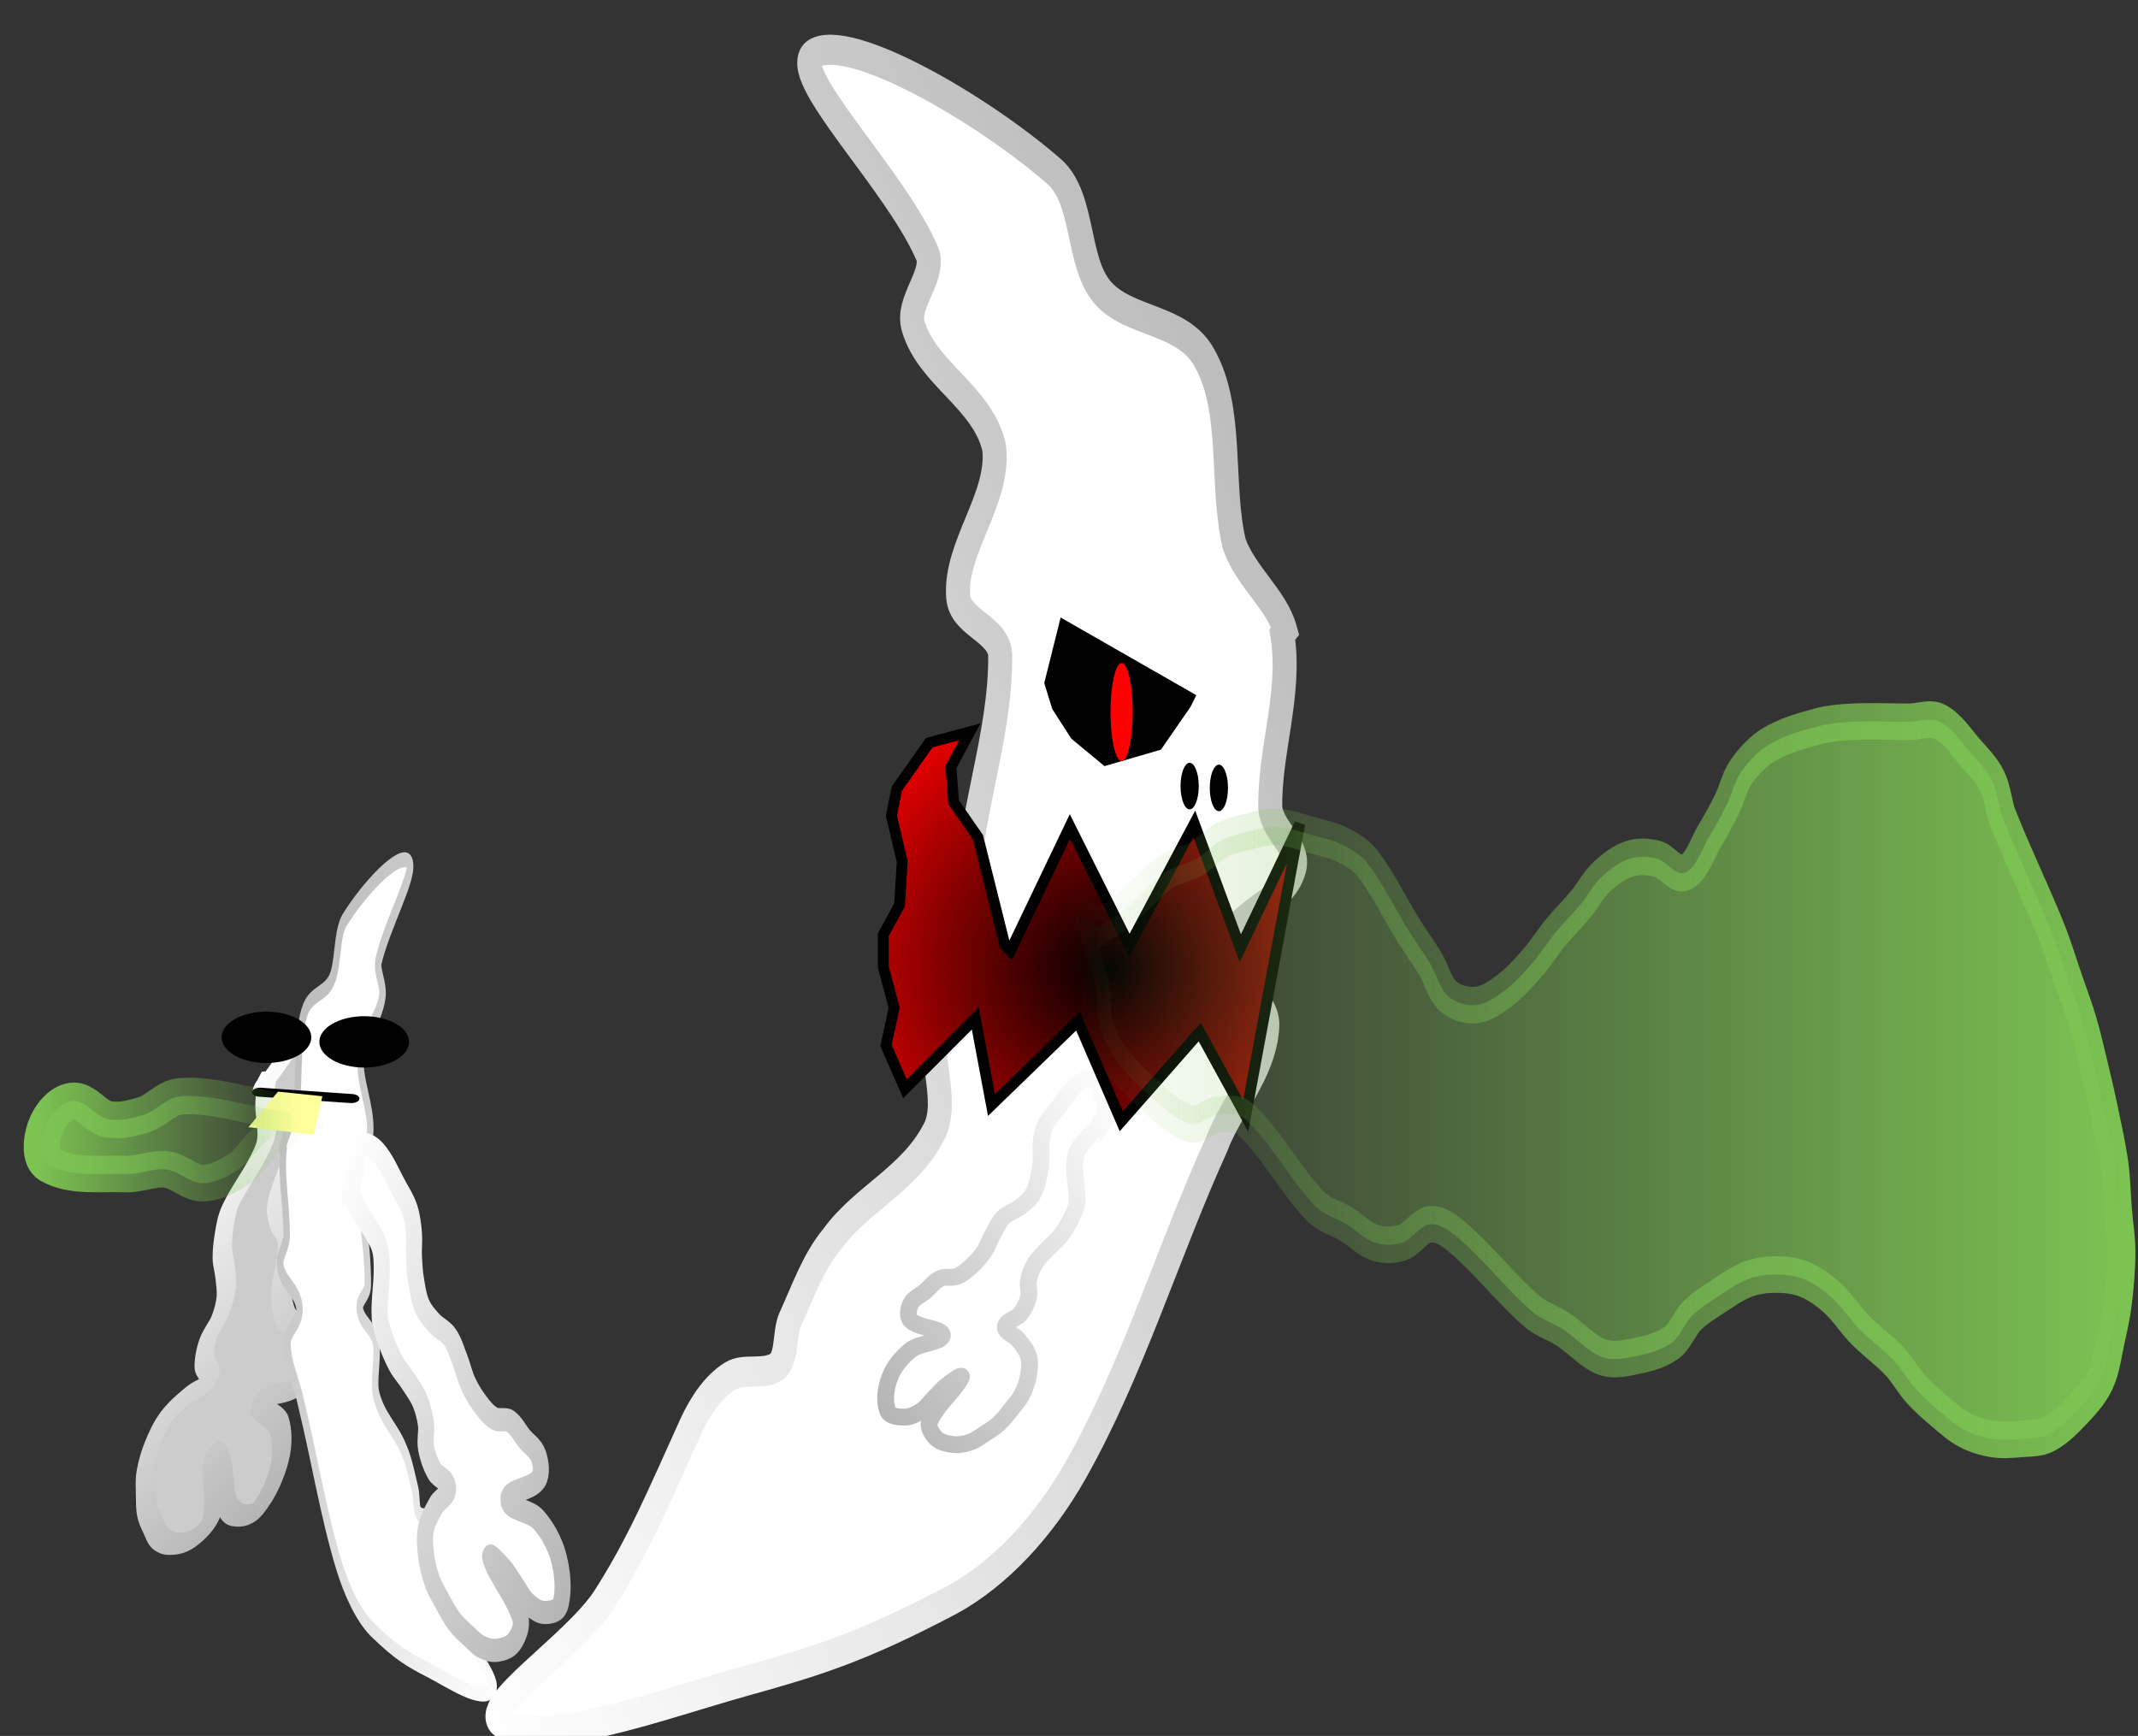 <svg version="1.1" width="117" height="95" viewBox="-1 -1 117 95" xmlns="http://www.w3.org/2000/svg" xmlns:xlink="http://www.w3.org/1999/xlink">
  <rect x="-1" y="-1" width="117" height="95" fill="#333333" stroke="none"/>
  <defs>
    <linearGradient id="grad_1" y2="1">
      <stop offset="0" stop-color="#B2B2B2" stop-opacity="1"/>
      <stop offset="1" stop-color="#FFFFFF" stop-opacity="1"/>
    </linearGradient>
    <linearGradient id="grad_2" y2="1">
      <stop offset="0" stop-color="#FFFFFF" stop-opacity="1"/>
      <stop offset="1" stop-color="#B2B2B2" stop-opacity="1"/>
    </linearGradient>
    <radialGradient id="grad_3" cx="0.456" cy="0.608" r="0.79">
      <stop offset="0" stop-color="#000000" stop-opacity="1"/>
      <stop offset="1" stop-color="#FF0000" stop-opacity="1"/>
    </radialGradient>
    <linearGradient id="grad_4" y2="1">
      <stop offset="0" stop-color="#FFFFFF" stop-opacity="1"/>
      <stop offset="1" stop-color="#B2B2B2" stop-opacity="1"/>
    </linearGradient>
    <linearGradient id="grad_5" y2="1">
      <stop offset="0" stop-color="#B2B2B2" stop-opacity="1"/>
      <stop offset="1" stop-color="#FFFFFF" stop-opacity="1"/>
    </linearGradient>
    <linearGradient id="grad_6" y2="1">
      <stop offset="0" stop-color="#FFFFFF" stop-opacity="1"/>
      <stop offset="1" stop-color="#B2B2B2" stop-opacity="1"/>
    </linearGradient>
    <linearGradient id="grad_7" x2="1">
      <stop offset="0" stop-color="#7CC352" stop-opacity="0"/>
      <stop offset="1" stop-color="#7CC352" stop-opacity="1"/>
    </linearGradient>
    <linearGradient id="grad_8" x2="1">
      <stop offset="0" stop-color="#7CC352" stop-opacity="0"/>
      <stop offset="1" stop-color="#7CC352" stop-opacity="1"/>
    </linearGradient>
    <linearGradient id="grad_9" x2="1">
      <stop offset="0" stop-color="#7CC352" stop-opacity="1"/>
      <stop offset="1" stop-color="#7CC352" stop-opacity="0"/>
    </linearGradient>
    <linearGradient id="grad_10" x2="1">
      <stop offset="0" stop-color="#7CC352" stop-opacity="1"/>
      <stop offset="1" stop-color="#7CC352" stop-opacity="0"/>
    </linearGradient>
  </defs>
  <!-- Exported by Scratch - http://scratch.mit.edu/ -->
  <path id="ID0.23091162228956819" fill="#FFFFFF" stroke="url(#grad_1)" stroke-width="2" stroke-linecap="round" d="M 216 176 C 216.726 173.922 219.231 172.473 220.250 170.250 C 221.429 166.253 220.284 161.321 222.750 157.850 C 224.581 155.222 229.100 155.547 231.250 153.500 C 233.414 151.455 232.707 147.283 235.250 145.500 C 241.111 141.406 252.247 136.218 255.250 137.650 C 257.715 138.842 248.259 146.152 245.750 151.100 C 245.342 152.552 247.548 154.246 247 155.750 C 245.829 158.954 241.179 160.477 240.250 163.850 C 239.773 167.226 243.566 170.467 243.250 173.750 C 243.080 175.446 239.938 175.856 239.750 177.550 C 239.670 183.175 242.580 188.641 242.500 194.250 C 242.480 195.652 239.658 196.184 240 197.500 C 240.533 199.474 243.990 199.842 245 201.850 C 245.886 204.086 243.925 207.172 245.250 209.250 C 247.284 212.435 251.289 213.694 253.750 216.400 C 255.334 217.907 256.189 219.909 257.250 221.750 C 257.736 222.600 257.453 224.079 258.250 224.800 C 259.367 225.514 261.041 224.900 262.250 225.500 C 263.632 226.185 264.702 227.428 265.500 228.800 C 268.279 233.702 269.913 236.805 272.750 240.350 C 275.272 243.497 283.458 247.618 281.250 248.550 C 277.780 250.227 267.726 247.247 261 245.750 C 255.125 244.442 251.325 243.539 243.750 240.350 C 239.682 238.575 236.076 235.421 233.500 231.800 C 228.718 225.077 225.809 217.296 221.750 210.150 C 220.480 207.452 217.694 205.190 217.500 202.250 C 217.370 200.203 221.531 199.409 221.250 197.350 C 220.540 194.783 216.076 194.196 215.250 191.750 C 214.799 190.365 217.022 189.355 217.250 187.800 C 217.365 184.039 215.459 180.113 216.250 176.250 Z " transform="matrix(-0.657, 0, 0, 0.824, 211.25, -111.5)"/>
  <path id="ID0.005961917340755463" fill="#FFFFFF" stroke="url(#grad_2)" stroke-width="2" stroke-linecap="round" d="M 233.250 192.250 C 233.956 194.442 234.971 195.117 235.750 196 C 236.224 196.537 236.734 197.085 237 197.750 C 237.249 198.373 237.250 199.079 237.250 199.750 C 237.250 201.085 236.889 202.420 237 203.750 C 237.059 204.459 237.432 205.114 237.750 205.750 C 238.101 206.452 238.515 207.132 239 207.750 C 239.436 208.305 240.021 208.731 240.500 209.250 C 241.021 209.814 241.605 210.342 242 211 C 242.366 211.610 242.619 212.301 242.750 213 C 242.873 213.655 242.588 214.354 242.750 215 C 242.931 215.722 243.290 216.414 243.750 217 C 244.224 217.604 245.436 217.735 245.500 218.500 C 245.559 219.204 244.436 219.445 244 220 C 243.515 220.618 242.972 221.247 242.750 222 C 242.539 222.719 242.627 223.511 242.750 224.250 C 242.880 225.029 243.147 225.794 243.500 226.500 C 243.820 227.141 244.308 227.687 244.750 228.250 C 245.224 228.854 245.686 229.479 246.250 230 C 246.776 230.486 247.398 230.863 248 231.250 C 248.565 231.613 249.113 232.038 249.750 232.250 C 250.387 232.462 251.084 232.583 251.750 232.500 C 252.456 232.412 253.247 232.253 253.750 231.750 C 254.253 231.247 254.772 230.407 254.500 229.750 C 253.679 227.765 251.512 226.119 250.750 224.500 C 250.512 223.994 251.968 225.091 252.500 225.500 C 253.060 225.931 253.500 226.500 254 227 C 254.500 227.500 254.906 228.118 255.500 228.500 C 256.098 228.885 256.789 229.250 257.500 229.250 C 258.211 229.250 259.254 229.167 259.500 228.500 C 259.961 227.248 259.723 225.748 259.250 224.500 C 258.766 223.223 257.816 222.103 256.750 221.250 C 255.674 220.389 253 220.375 253 219.500 C 253 218.625 255.776 218.724 256.750 217.750 C 257.221 217.279 257.048 216.346 256.750 215.750 C 256.407 215.064 255.583 214.750 255 214.250 C 254.417 213.750 253.946 213.075 253.250 212.750 C 252.642 212.466 251.873 212.749 251.250 212.500 C 250.585 212.234 250.026 211.736 249.500 211.250 C 248.936 210.729 248.426 210.139 248 209.500 C 247.587 208.880 247.365 208.149 247 207.500 C 246.615 206.815 246.305 206.055 245.750 205.500 C 245.195 204.945 244.368 204.735 243.750 204.250 C 243.195 203.814 242.613 203.356 242.250 202.750 C 241.844 202.073 241.681 201.269 241.500 200.500 C 241.346 199.847 241.292 199.170 241.250 198.500 C 241.208 197.835 241.333 197.161 241.250 196.500 C 241.165 195.819 241.040 195.122 240.750 194.500 C 240.447 193.851 239.947 193.309 239.500 192.750 C 238.614 191.643 237.884 190.351 236.750 189.500 C 236.136 189.039 235.174 188.632 234.500 189 C 233.897 189.329 234.167 190.334 234 191 C 233.833 191.666 233.697 192.342 233.500 193 C 233.447 193.178 233.073 193.265 233.250 193.500 Z " transform="matrix(-0.46, 0, 0, 0.46, 166.95, -28.9)"/>
  <path id="ID0.25329854991286993" fill="url(#grad_3)" stroke="#000000" stroke-width="2" stroke-linecap="round" d="M 199.500 214.500 L 204.500 194.500 L 209 188 L 209.500 181.500 L 206 175 L 213.500 177 L 219.500 185.500 L 220.500 190.500 L 218.500 199 L 219 207 L 222 212.500 L 222 218.500 L 220 226 L 221.500 233 L 218 241 L 205 228 L 202 244 L 186 228.500 L 178 247 L 163.500 230.500 L 155 246 L 145 192 L 156 215 L 164.500 192 L 176.500 214.500 L 187.500 192.500 L 198.500 215.500 Z " transform="matrix(-0.296, 0, 0, 0.296, 113.05, -12.75)"/>
  <g id="ID0.9368052235804498">
    <path id="ID0.8351161554455757" fill="#000000" stroke="#000000" stroke-width="2" stroke-linecap="round" d="M 250.500 169.900 L 265 161.600 L 266.600 168 L 265.750 170.750 L 263.600 174.100 L 260.100 177 L 254.100 175.250 L 250.750 170.400 Z " transform="matrix(-0.451, 0, 0, 0.451, 176.85, -39.4)"/>
    <path id="ID0.6134866434149444" fill="#FF0000" stroke="none" d="M 258.250 165.600 C 258.622 165.600 258.960 166.267 259.204 167.344 C 259.449 168.421 259.600 169.908 259.600 171.550 C 259.600 173.192 259.449 174.679 259.204 175.756 C 258.960 176.833 258.622 177.500 258.250 177.500 C 257.878 177.500 257.540 176.833 257.296 175.756 C 257.051 174.679 256.900 173.192 256.900 171.550 C 256.900 169.908 257.051 168.421 257.296 167.344 C 257.540 166.267 257.878 165.600 258.250 165.600 Z " transform="matrix(-0.451, 0, 0, 0.451, 176.85, -39.4)"/>
  </g>
  <g id="ID0.959263410884887">
    <path id="ID0.005961917340755463" fill="#CCCCCC" stroke="url(#grad_4)" stroke-width="2" stroke-linecap="round" d="M 233.250 192.250 C 233.956 194.442 234.971 195.117 235.750 196 C 236.224 196.537 236.734 197.085 237 197.750 C 237.249 198.373 237.250 199.079 237.250 199.750 C 237.250 201.085 236.889 202.420 237 203.750 C 237.059 204.459 237.432 205.114 237.750 205.750 C 238.101 206.452 238.515 207.132 239 207.750 C 239.436 208.305 240.021 208.731 240.500 209.250 C 241.021 209.814 241.605 210.342 242 211 C 242.366 211.610 242.619 212.301 242.750 213 C 242.873 213.655 242.588 214.354 242.750 215 C 242.931 215.722 243.290 216.414 243.750 217 C 244.224 217.604 245.436 217.735 245.500 218.500 C 245.559 219.204 244.436 219.445 244 220 C 243.515 220.618 242.972 221.247 242.750 222 C 242.539 222.719 242.627 223.511 242.750 224.250 C 242.880 225.029 243.147 225.794 243.500 226.500 C 243.820 227.141 244.308 227.687 244.750 228.250 C 245.224 228.854 245.686 229.479 246.250 230 C 246.776 230.486 247.398 230.863 248 231.250 C 248.565 231.613 249.113 232.038 249.750 232.250 C 250.387 232.462 251.084 232.583 251.750 232.500 C 252.456 232.412 253.247 232.253 253.750 231.750 C 254.253 231.247 254.772 230.407 254.500 229.750 C 253.679 227.765 251.512 226.119 250.750 224.500 C 250.512 223.994 251.968 225.091 252.500 225.500 C 253.060 225.931 253.500 226.500 254 227 C 254.500 227.500 254.906 228.118 255.500 228.500 C 256.098 228.885 256.789 229.250 257.500 229.250 C 258.211 229.250 259.254 229.167 259.500 228.500 C 259.961 227.248 259.723 225.748 259.250 224.500 C 258.766 223.223 257.816 222.103 256.750 221.250 C 255.674 220.389 253 220.375 253 219.500 C 253 218.625 255.776 218.724 256.750 217.750 C 257.221 217.279 257.048 216.346 256.750 215.750 C 256.407 215.064 255.583 214.750 255 214.250 C 254.417 213.750 253.946 213.075 253.250 212.750 C 252.642 212.466 251.873 212.749 251.250 212.500 C 250.585 212.234 250.026 211.736 249.500 211.250 C 248.936 210.729 248.426 210.139 248 209.500 C 247.587 208.880 247.365 208.149 247 207.500 C 246.615 206.815 246.305 206.055 245.750 205.500 C 245.195 204.945 244.368 204.735 243.750 204.250 C 243.195 203.814 242.613 203.356 242.250 202.750 C 241.844 202.073 241.681 201.269 241.500 200.500 C 241.346 199.847 241.292 199.170 241.250 198.500 C 241.208 197.835 241.333 197.161 241.250 196.500 C 241.165 195.819 241.040 195.122 240.750 194.500 C 240.447 193.851 239.947 193.309 239.500 192.750 C 238.614 191.643 237.884 190.351 236.750 189.500 C 236.136 189.039 235.174 188.632 234.500 189 C 233.897 189.329 234.167 190.334 234 191 C 233.833 191.666 233.697 192.342 233.500 193 C 233.447 193.178 233.073 193.265 233.250 193.500 Z " transform="matrix(0.421, 0.07, -0.323, 0.608, -22.35, -75.5)"/>
    <path id="ID0.23091162228956819" fill="#FFFFFF" stroke="url(#grad_5)" stroke-width="2" stroke-linecap="round" d="M 216 176 C 216.726 173.922 219.231 172.473 220.250 170.250 C 221.429 166.253 220.284 161.321 222.750 157.850 C 224.581 155.222 229.100 155.547 231.250 153.500 C 233.414 151.455 232.707 147.283 235.250 145.500 C 241.111 141.406 252.247 136.218 255.250 137.650 C 257.715 138.842 248.259 146.152 245.750 151.100 C 245.342 152.552 247.548 154.246 247 155.750 C 245.829 158.954 241.179 160.477 240.250 163.850 C 239.773 167.226 243.566 170.467 243.250 173.750 C 243.080 175.446 239.938 175.856 239.750 177.550 C 239.670 183.175 242.580 188.641 242.500 194.250 C 242.480 195.652 239.658 196.184 240 197.500 C 240.533 199.474 243.990 199.842 245 201.850 C 245.886 204.086 243.925 207.172 245.250 209.250 C 247.284 212.435 251.289 213.694 253.750 216.400 C 255.334 217.907 256.189 219.909 257.250 221.750 C 257.736 222.600 257.453 224.079 258.250 224.800 C 259.367 225.514 261.041 224.900 262.250 225.500 C 263.632 226.185 264.702 227.428 265.500 228.800 C 268.279 233.702 269.913 236.805 272.750 240.350 C 275.272 243.497 283.458 247.618 281.250 248.550 C 277.780 250.227 267.726 247.247 261 245.750 C 255.125 244.442 251.325 243.539 243.750 240.350 C 239.682 238.575 236.076 235.421 233.500 231.800 C 228.718 225.077 225.809 217.296 221.750 210.150 C 220.480 207.452 217.694 205.190 217.500 202.250 C 217.370 200.203 221.531 199.409 221.250 197.350 C 220.540 194.783 216.076 194.196 215.250 191.750 C 214.799 190.365 217.022 189.355 217.250 187.800 C 217.365 184.039 215.459 180.113 216.250 176.250 Z " transform="matrix(0.176, -4.851875528533067e-17, -2.8139045959696656e-16, 0.409, -23.55, -10.15)"/>
    <path id="ID0.005961917340755463" fill="#FFFFFF" stroke="url(#grad_6)" stroke-width="2" stroke-linecap="round" d="M 233.250 192.250 C 233.956 194.442 234.971 195.117 235.750 196 C 236.224 196.537 236.734 197.085 237 197.750 C 237.249 198.373 237.250 199.079 237.250 199.750 C 237.250 201.085 236.889 202.420 237 203.750 C 237.059 204.459 237.432 205.114 237.750 205.750 C 238.101 206.452 238.515 207.132 239 207.750 C 239.436 208.305 240.021 208.731 240.500 209.250 C 241.021 209.814 241.605 210.342 242 211 C 242.366 211.610 242.619 212.301 242.750 213 C 242.873 213.655 242.588 214.354 242.750 215 C 242.931 215.722 243.290 216.414 243.750 217 C 244.224 217.604 245.436 217.735 245.500 218.500 C 245.559 219.204 244.436 219.445 244 220 C 243.515 220.618 242.972 221.247 242.750 222 C 242.539 222.719 242.627 223.511 242.750 224.250 C 242.880 225.029 243.147 225.794 243.500 226.500 C 243.820 227.141 244.308 227.687 244.750 228.250 C 245.224 228.854 245.686 229.479 246.250 230 C 246.776 230.486 247.398 230.863 248 231.250 C 248.565 231.613 249.113 232.038 249.750 232.250 C 250.387 232.462 251.084 232.583 251.750 232.500 C 252.456 232.412 253.247 232.253 253.750 231.750 C 254.253 231.247 254.772 230.407 254.500 229.750 C 253.679 227.765 251.512 226.119 250.750 224.500 C 250.512 223.994 251.968 225.091 252.500 225.500 C 253.060 225.931 253.500 226.500 254 227 C 254.500 227.500 254.906 228.118 255.500 228.500 C 256.098 228.885 256.789 229.250 257.500 229.250 C 258.211 229.250 259.254 229.167 259.500 228.500 C 259.961 227.248 259.723 225.748 259.250 224.500 C 258.766 223.223 257.816 222.103 256.750 221.250 C 255.674 220.389 253 220.375 253 219.500 C 253 218.625 255.776 218.724 256.750 217.750 C 257.221 217.279 257.048 216.346 256.750 215.750 C 256.407 215.064 255.583 214.750 255 214.250 C 254.417 213.750 253.946 213.075 253.250 212.750 C 252.642 212.466 251.873 212.749 251.250 212.500 C 250.585 212.234 250.026 211.736 249.500 211.250 C 248.936 210.729 248.426 210.139 248 209.500 C 247.587 208.880 247.365 208.149 247 207.500 C 246.615 206.815 246.305 206.055 245.750 205.500 C 245.195 204.945 244.368 204.735 243.750 204.250 C 243.195 203.814 242.613 203.356 242.250 202.750 C 241.844 202.073 241.681 201.269 241.500 200.500 C 241.346 199.847 241.292 199.170 241.250 198.500 C 241.208 197.835 241.333 197.161 241.250 196.500 C 241.165 195.819 241.040 195.122 240.750 194.500 C 240.447 193.851 239.947 193.309 239.500 192.750 C 238.614 191.643 237.884 190.351 236.750 189.500 C 236.136 189.039 235.174 188.632 234.500 189 C 233.897 189.329 234.167 190.334 234 191 C 233.833 191.666 233.697 192.342 233.500 193 C 233.447 193.178 233.073 193.265 233.250 193.500 Z " transform="matrix(0.44, -4.749953973048978e-17, -8.46856658522153e-17, 0.634, -84.5, -58.1)"/>
    <g id="ID0.19045853288844228">
      <g id="ID0.4911339618265629">
        <path id="ID0.43543971981853247" fill="#000000" stroke="none" d="M 269 138.200 C 269.966 138.200 270.841 138.601 271.474 139.248 C 272.108 139.895 272.500 140.789 272.500 141.775 C 272.500 142.761 272.108 143.655 271.474 144.302 C 270.841 144.949 269.966 145.350 269 145.350 C 268.034 145.350 267.159 144.949 266.526 144.302 C 265.892 143.655 265.500 142.761 265.500 141.775 C 265.500 140.789 265.892 139.895 266.526 139.248 C 267.159 138.601 268.034 138.200 269 138.200 Z " transform="matrix(-0.701, 0, 0, 0.393, 207.5, 0.3)"/>
        <path id="ID0.43543971981853247" fill="#000000" stroke="none" d="M 269 138.200 C 269.966 138.200 270.841 138.601 271.474 139.248 C 272.108 139.895 272.500 140.789 272.500 141.775 C 272.500 142.761 272.108 143.655 271.474 144.302 C 270.841 144.949 269.966 145.350 269 145.350 C 268.034 145.350 267.159 144.949 266.526 144.302 C 265.892 143.655 265.500 142.761 265.500 141.775 C 265.500 140.789 265.892 139.895 266.526 139.248 C 267.159 138.601 268.034 138.200 269 138.200 Z " transform="matrix(-0.701, 0, 0, 0.393, 202.15, 0.05)"/>
      </g>
      <path id="ID0.3574093491770327" fill="none" stroke="#000000" stroke-width="1" stroke-linecap="round" d="M 285.150 145.200 L 290.800 144.500 " transform="matrix(-0.884, 0, 0, 0.496, 270.3, -12.9)"/>
      <path id="ID0.8017133981920779" fill="#FFFF99" stroke="#FFFF99" stroke-width="1" stroke-linecap="round" d="M 289.400 145 L 287.500 145.350 L 287.900 148.600 L 290.800 148 L 289.400 145 Z " transform="matrix(-0.884, 0, 0, 0.496, 270.3, -12.9)"/>
    </g>
  </g>
  <g id="ID0.9483528411947191">
    <path id="ID0.6895877583883703" fill="#000000" stroke="none" d="M 220.875 168.500 C 221.185 168.500 221.467 168.822 221.670 169.343 C 221.874 169.863 222 170.582 222 171.375 C 222 172.168 221.874 172.887 221.670 173.407 C 221.467 173.928 221.185 174.250 220.875 174.250 C 220.565 174.250 220.283 173.928 220.080 173.407 C 219.876 172.887 219.750 172.168 219.750 171.375 C 219.750 170.582 219.876 169.863 220.080 169.343 C 220.283 168.822 220.565 168.500 220.875 168.500 Z " transform="matrix(-0.443, 0, 0, 0.443, 161.95, -33.9)"/>
    <path id="ID0.6895877583883703" fill="#000000" stroke="none" d="M 220.875 168.500 C 221.185 168.500 221.467 168.822 221.670 169.343 C 221.874 169.863 222 170.582 222 171.375 C 222 172.168 221.874 172.887 221.670 173.407 C 221.467 173.928 221.185 174.250 220.875 174.250 C 220.565 174.250 220.283 173.928 220.080 173.407 C 219.876 172.887 219.750 172.168 219.750 171.375 C 219.750 170.582 219.876 169.863 220.080 169.343 C 220.283 168.822 220.565 168.500 220.875 168.500 Z " transform="matrix(-0.443, 0, 0, 0.443, 163.55, -33.8)"/>
  </g>
  <path id="ID0.38314290810376406" fill="url(#grad_7)" stroke="url(#grad_8)" stroke-width="2" stroke-linecap="round" d="M 237.250 155 C 239.945 154.140 241.176 152.625 242.750 151.750 C 243.440 151.366 244.276 151.317 245 151 C 245.615 150.731 246.127 150.249 246.750 150 C 247.387 149.745 248.075 149.627 248.750 149.500 C 249.410 149.376 250.080 149.215 250.750 149.250 C 251.679 149.299 252.589 149.558 253.500 149.750 C 254.172 149.891 254.863 149.995 255.500 150.250 C 256.123 150.499 256.775 150.775 257.250 151.250 C 258.381 152.381 259.237 153.762 260.250 155 C 260.736 155.594 261.276 156.146 261.750 156.750 C 262.192 157.313 262.411 158.092 263 158.500 C 263.564 158.891 264.315 159.043 265 159 C 265.710 158.956 266.380 158.599 267 158.250 C 267.726 157.842 268.371 157.295 269 156.750 C 269.623 156.210 270.146 155.561 270.750 155 C 271.312 154.478 271.936 154.021 272.500 153.500 C 273.019 153.021 273.425 152.411 274 152 C 274.606 151.567 275.278 151.181 276 151 C 276.646 150.838 277.345 150.877 278 151 C 278.699 151.131 279.325 151.975 280 151.750 C 280.840 151.470 281.197 150.441 281.750 149.750 C 282.197 149.191 282.613 148.602 283 148 C 283.363 147.435 283.545 146.743 284 146.250 C 284.565 145.638 285.242 145.094 286 144.750 C 287.103 144.248 288.313 143.997 289.500 143.750 C 290.319 143.579 291.164 143.532 292 143.500 C 293.331 143.449 294.668 143.500 296 143.500 C 296.749 143.500 297.552 143.228 298.250 143.500 C 299.135 143.844 299.783 144.628 300.500 145.250 C 301.034 145.713 301.618 146.156 302 146.750 C 302.385 147.348 302.424 148.118 302.750 148.750 C 303.842 150.871 305.137 152.890 306.250 155 C 306.720 155.890 307.087 156.833 307.500 157.750 C 307.836 158.498 308.203 159.236 308.500 160 C 308.786 160.736 309.012 161.497 309.250 162.250 C 309.512 163.079 309.771 163.911 310 164.750 C 310.271 165.743 310.566 166.737 310.750 167.750 C 310.900 168.573 310.912 169.418 311 170.250 C 311.079 171 311.250 171.746 311.250 172.500 C 311.250 173.420 311.143 174.342 311 175.250 C 310.893 175.928 310.694 176.591 310.500 177.250 C 310.277 178.008 310.169 178.830 309.750 179.500 C 309.313 180.199 308.644 180.735 308 181.250 C 307.387 181.741 306.735 182.224 306 182.500 C 305.372 182.736 304.670 182.708 304 182.750 C 303.335 182.792 302.661 182.833 302 182.750 C 301.319 182.665 300.637 182.505 300 182.250 C 299.377 182.001 298.815 181.613 298.250 181.250 C 297.648 180.863 297.047 180.463 296.500 180 C 295.961 179.544 295.548 178.945 295 178.500 C 294.211 177.859 293.302 177.374 292.500 176.750 C 291.801 176.207 291.229 175.501 290.500 175 C 289.886 174.578 289.211 174.222 288.500 174 C 287.859 173.800 287.171 173.750 286.500 173.750 C 285.829 173.750 285.144 173.811 284.500 174 C 283.713 174.231 282.983 174.633 282.250 175 C 281.650 175.300 281.032 175.591 280.500 176 C 279.940 176.431 279.624 177.169 279 177.500 C 278.161 177.944 277.189 178.109 276.250 178.250 C 275.509 178.361 274.718 178.465 274 178.250 C 273.001 177.950 272.183 177.216 271.250 176.750 C 270.517 176.383 269.682 176.205 269 175.750 C 267.171 174.531 265.588 172.954 263.750 171.750 C 263.155 171.360 262.460 170.956 261.750 171 C 261.007 171.046 260.472 171.819 259.750 172 C 259.104 172.162 258.396 172.162 257.750 172 C 257.028 171.819 256.424 171.317 255.750 171 C 255.008 170.651 254.142 170.509 253.500 170 C 251.701 168.573 250.369 166.585 248.500 165.250 C 247.954 164.860 247.170 164.958 246.500 165 C 245.815 165.043 245.162 165.681 244.500 165.500 C 243.205 165.147 242.109 164.256 241 163.500 C 240.269 163.001 239.576 162.422 239 161.750 C 238.563 161.240 238.212 160.637 238 160 C 237.788 159.363 237.913 158.651 237.750 158 C 237.577 157.310 237.212 156.679 237 156 C 236.795 155.345 236.175 154.325 236.500 154 C 236.800 153.700 237.653 154.965 238.250 154.750 Z " transform="matrix(0.764, 0, 0, 1, -122.7, -105)"/>
  <path id="ID0.16326526133343577" fill="url(#grad_9)" stroke="url(#grad_10)" stroke-width="2" stroke-linecap="round" d="M 193 164.750 C 192.267 164.957 191.524 164.655 190.750 164.500 C 189.434 164.237 188.088 163.889 186.750 164 C 186.008 164.062 185.461 164.778 184.750 165 C 184.109 165.200 183.410 165.374 182.750 165.250 C 182.018 165.113 181.487 164.145 180.750 164.250 C 180.051 164.350 179.488 165.085 179.250 165.750 C 179.024 166.382 178.913 167.424 179.500 167.750 C 180.746 168.442 182.326 168.195 183.750 168.250 C 184.503 168.279 185.251 167.912 186 168 C 186.706 168.083 187.289 168.750 188 168.750 C 188.711 168.750 189.402 168.385 190 168 C 190.594 167.618 190.940 166.931 191.500 166.500 C 192.032 166.091 192.734 165.930 193.250 165.500 C 193.379 165.393 193.183 165.323 193 165.250 Z " transform="matrix(0.985, 0, 0, 1, -175.1, -105)"/>
</svg>